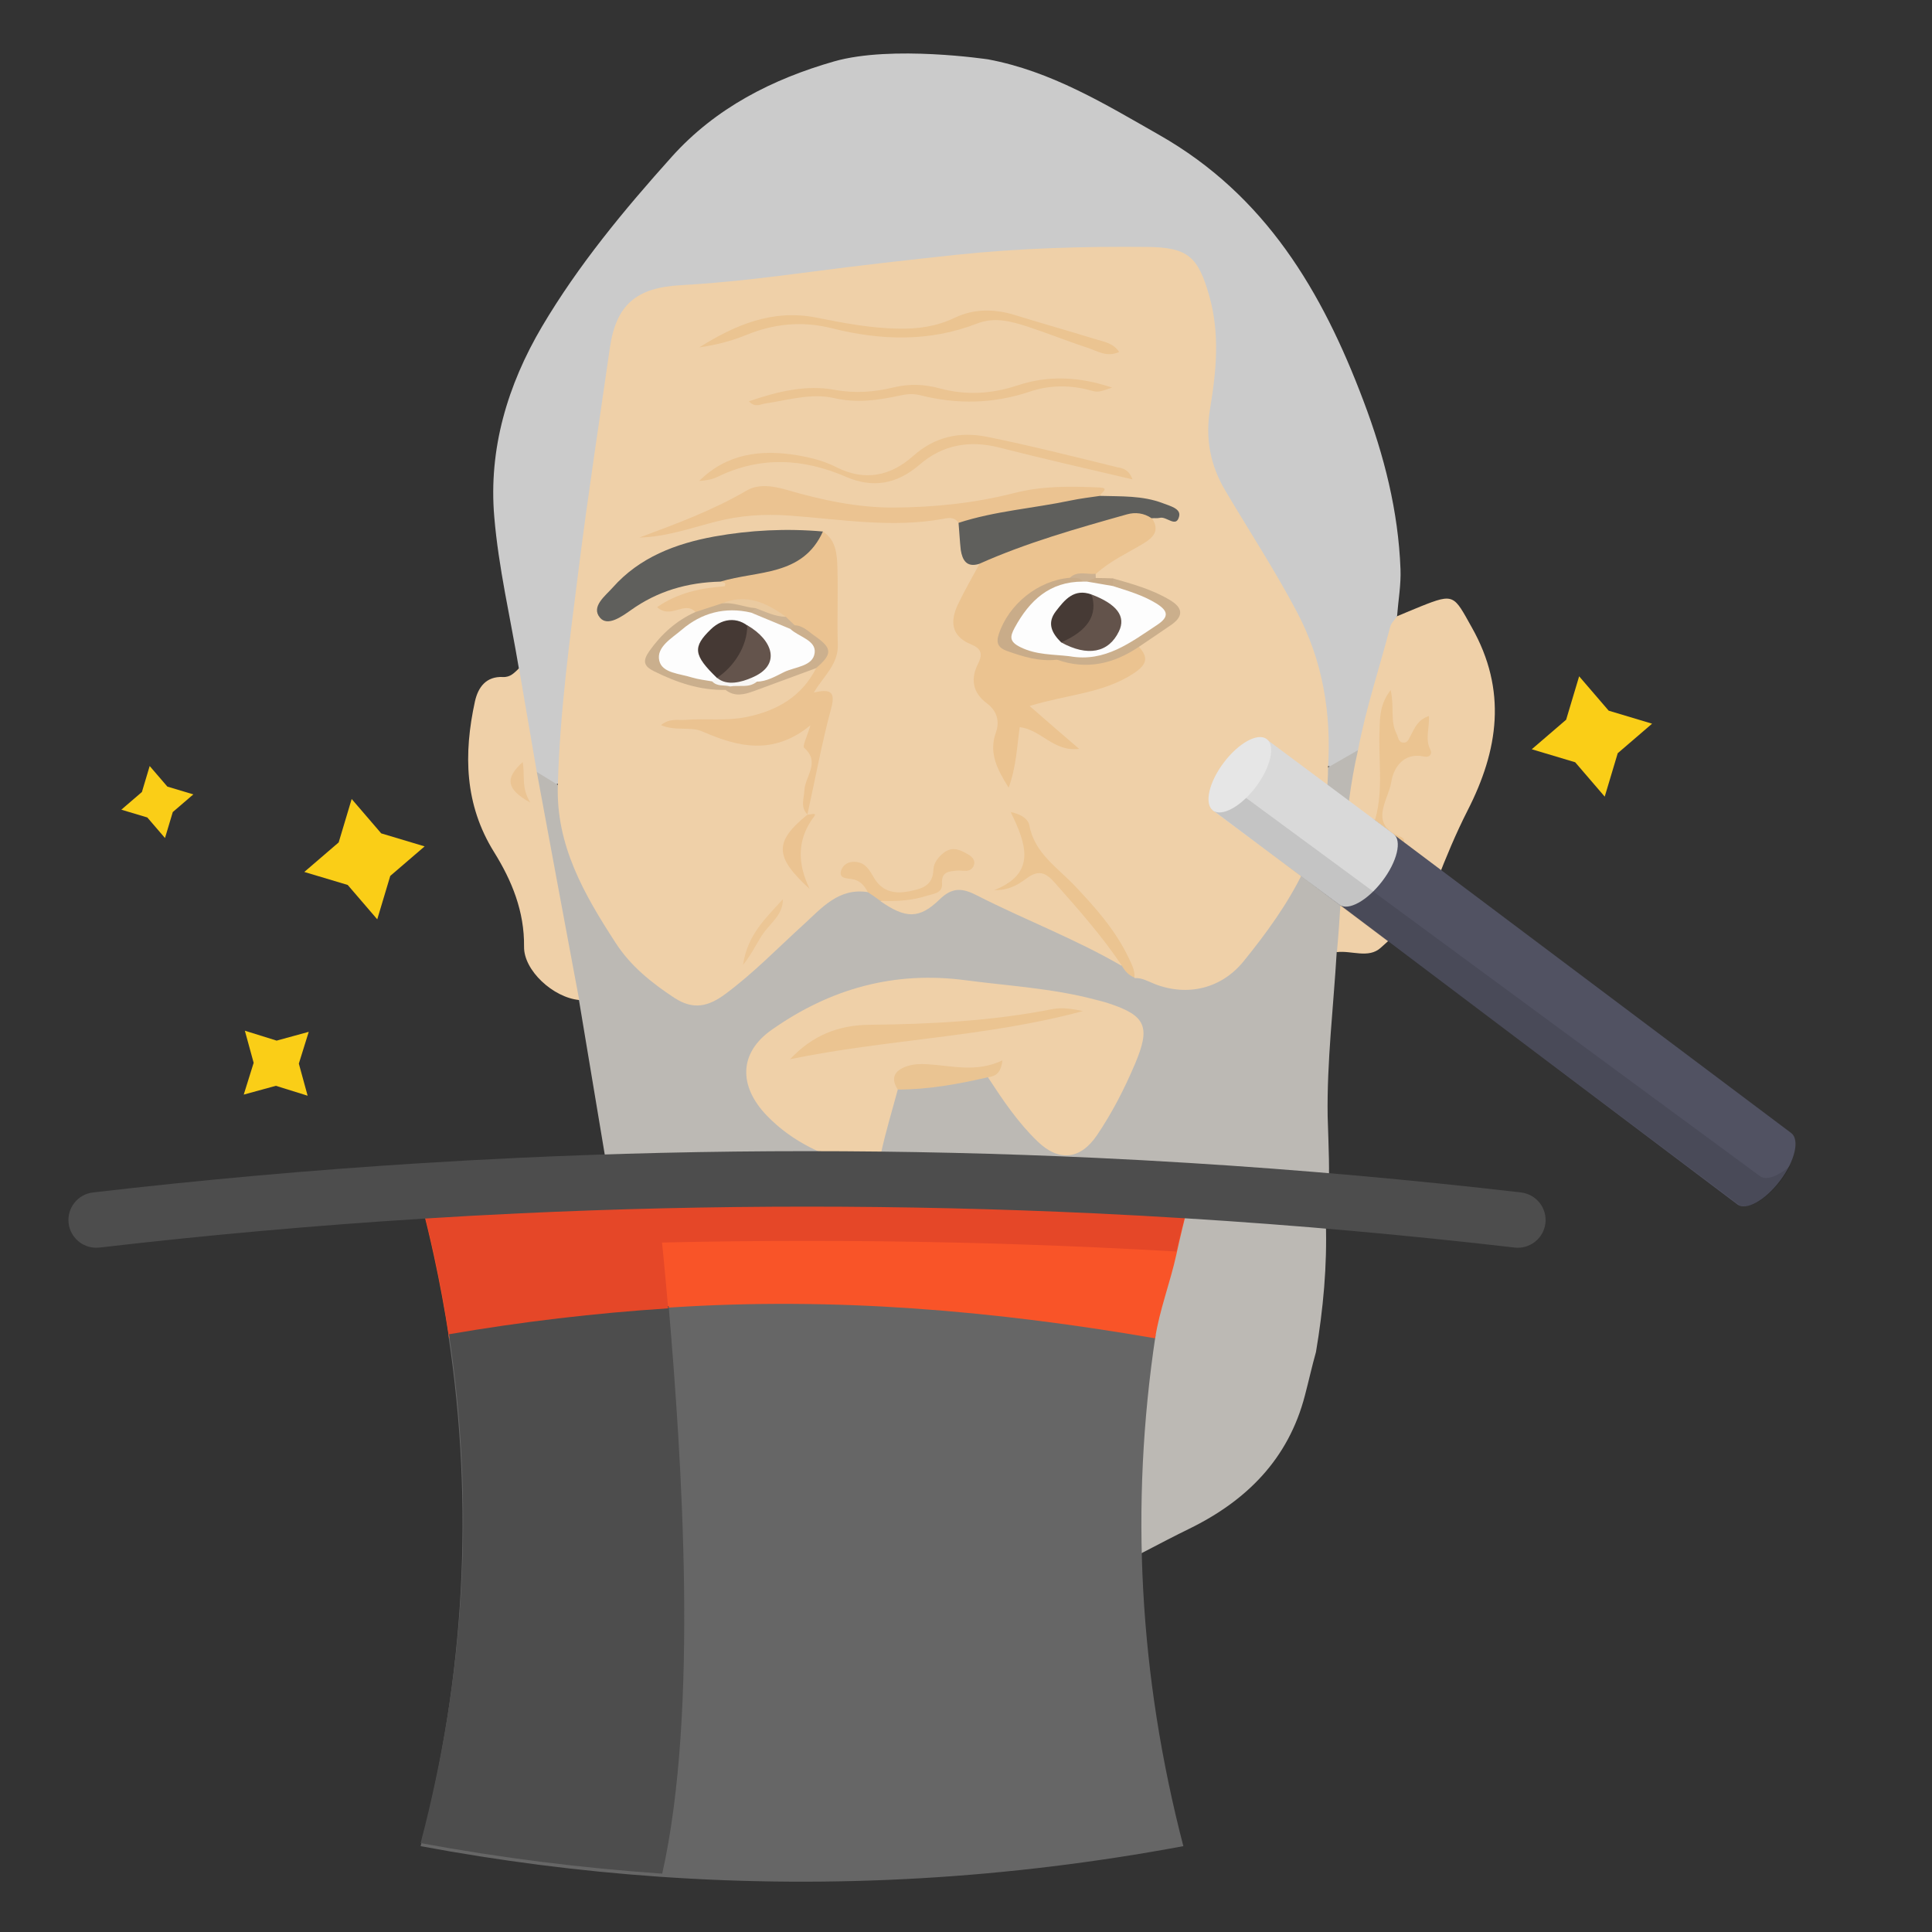 <?xml version="1.0" encoding="UTF-8"?>
<svg width="960px" height="960px" viewBox="0 0 960 960" version="1.1" xmlns="http://www.w3.org/2000/svg" xmlns:xlink="http://www.w3.org/1999/xlink">
    <rect x="0" y="0" width="960" height="960" fill="#333333" stroke="none"/>
    <!-- Generator: Sketch 47.1 (45422) - http://www.bohemiancoding.com/sketch -->
    <title>Artboard 3</title>
    <desc>Created with Sketch.</desc>
    <defs></defs>
    <g id="Page-1" stroke="none" stroke-width="1" fill="none" fill-rule="evenodd">
        <g id="Artboard-3" fill-rule="nonzero">
            <g id="victory" transform="translate(232, 26)">
                <path d="M182.5,4.5 C151.8,13.3 123.6,27.6 101.8,51.9 C78.1,78.3 55.4,105.7 37.3,136.3 C20.2,165.3 10.7,197.1 13.6,230.8 C15.7,256 21.6,280.9 25.8,306 C24.2,309.6 23.8,313.3 24.5,317.2 C26.8,330.6 28.7,344.1 32.9,357.1 C36.4,361.6 39.5,366.7 46.5,362.8 C47.6,360.9 48,358.8 48.1,356.6 C49.9,326.8 53.1,297.1 56.9,267.4 C62.2,226.4 67.7,185.5 74.6,144.8 C77.4,128.3 85.8,120.1 101.2,119.1 C144.2,116.1 186.7,109 229.5,104.6 C266,100.8 302.5,98.5 339.2,99.7 C356,100.3 361.5,105.6 365.8,121.8 C370.6,140.3 368.8,158.6 365.9,176.9 C363.4,192.5 366.7,206.5 374.5,219.9 C382.1,232.8 390.3,245.3 397.9,258.2 C410.6,279.8 421.5,302 424.2,327.5 C425.1,336.3 423.2,345.4 426.5,354 C435.2,358.4 439,350.8 444.3,346.7 C450.9,324.7 457.7,302.7 462.2,280.1 C462.8,272.3 464.2,264.6 463.9,256.8 C462.8,227.9 455.8,200.4 445.5,173.2 C425,118.8 396.8,71.1 344.1,41.1 C316.9,25.6 290.4,9.4 259,3.5 C258.9,3.5 211.3,-3.7 182.5,4.5 Z" id="Shape" fill="#CBCBCB"></path>
                <path d="M70,556.7 C73.9,578.4 78.7,599.9 83.4,621.4 C90.9,655.4 97.9,689.5 109.1,722.5 C110.9,725.9 112.1,729.6 113.7,733.1 C113.7,733.1 136.6,800 270.1,772.2 C301.8,765.6 329.9,747.8 359,733.6 C387.4,719.7 408.2,699 416.4,667.4 C418.3,660.2 419.9,652.9 421.9,645.8 C425.5,624.5 427.5,603 426.8,581.4 C426.7,577.1 426.6,572.9 428,568.8 C428.8,555.4 428.2,545.1 427.7,528.6 C427.3,501.3 430.6,474.3 432.2,447.1 C435,444 435.3,440 435.8,436.2 C438.5,413.7 439.4,391 441.6,368.5 C442.3,361.4 446.8,354.2 442.7,346.8 C437.8,349.6 432.8,352.5 427.9,355.3 C423.1,359.6 423.4,365.4 423,371.1 C420.5,406.1 399.5,431.3 377,455.2 C368.7,464 357,465.4 345.2,461 C341.5,459.6 337.9,458.2 334.1,457.3 C330.4,456.6 328.1,453.7 325.2,451.7 C302,435.7 275.1,427.3 250.3,414.5 C244.1,411.3 238.8,413.8 233.9,418.2 C225.5,425.7 216.5,427.2 207,420 C204.3,418.4 201.6,416.6 198.6,415.6 C191.4,413.5 185.4,415.9 179.6,420 C170.5,426.4 162.3,433.7 154.8,441.8 C145.8,451.5 135.2,459.3 124.5,467.1 C118.4,471.6 112.2,472 105.6,468.1 C95.8,462.2 86.6,455.4 79.8,446.1 C63.1,423.1 49.4,398.8 47.6,369.5 C47.5,367.4 47,365.3 45,363.9 C41.5,361.8 38.1,359.6 34.6,357.5 C31.4,360.9 32.7,364.8 33.4,368.6 C38.8,399.4 44.7,430 50.5,460.7 C51.2,464.6 52.7,468.2 55.7,471" id="Shape" fill="#BCB9B4"></path>
                <path d="M432.3,447.1 C435.4,413.6 435.1,379.7 442.8,346.7 C446.7,325.9 453.5,305.8 458.8,285.4 C459.3,283.5 461.1,281.9 462.2,280.2 C466.1,278.6 470,276.9 474,275.3 C490.7,268.6 490.4,269.8 499.3,285.7 C517,317 512.6,346.7 497.2,376.8 C491.4,388.2 486.5,400 481.9,411.9 C476.3,426.2 464.7,435.3 454,445 C448,450.4 439.5,446.2 432.3,447.1 Z" id="Shape" fill="#EFD0A8"></path>
                <path d="M34.7,357.4 C41.7,395.2 48.7,433.1 55.8,470.9 C42.9,469.7 28.2,456.2 28.4,444.4 C28.6,426.9 22.4,411.7 13.5,397.4 C-1.2,373.8 -1.7,348.6 4,322.5 C5.6,315.4 9.6,310 17.9,310.4 C21.7,310.6 23.6,308.2 25.9,306.1 C28.8,323.2 31.8,340.3 34.7,357.4 Z" id="Shape" fill="#EFD0A8"></path>
                <path d="M199.2,417.3 C184.7,415 176.2,425.3 167.3,433.4 C154.4,445.1 142.4,457.6 128.3,468 C119.9,474.2 112.5,475.9 103.2,469.9 C91.8,462.4 81.3,454 73.9,442.5 C58.3,418.5 44.1,393.9 45.2,363.8 C46.2,327.7 51.1,292 55.6,256.2 C60.2,219.7 65.8,183.4 71,147.1 C74.1,125.3 84.2,116.9 106.4,115.7 C127.9,114.5 149.4,111.9 170.7,109.1 C194.9,105.9 219.1,103.2 243.3,100.6 C274.8,97.3 306.3,96.4 337.8,96.7 C358.3,96.9 363.3,101.4 368.9,121.1 C374.2,139.8 372.4,158.4 369.3,176.9 C366.8,191.8 369.3,205 376.8,217.7 C388.7,237.8 401.6,257.5 412.5,278.2 C425.2,302.2 429.6,328.4 427.9,355.5 C427.9,393.7 408.8,423.5 385.9,451.7 C375.2,464.9 358.5,469.4 341.9,463 C338.6,461.7 335.5,459.8 331.8,460 C322.5,441.9 310.6,425.6 295.7,411.7 C287.1,403.7 278.9,395.3 277.5,388.7 C282.2,403.7 281.5,406.4 268.5,413.3 C268.6,413.8 269.1,413.7 269.9,413.2 C287.1,403.1 288,403.1 301.1,418.8 C307.7,426.7 314.5,434.4 320.6,442.7 C323.1,446 326.7,448.9 325.3,453.9 C302.3,440.5 277.3,431.1 253.6,419 C246.4,415.3 241.3,414.6 234.8,421 C224.7,430.8 217.9,430.4 205.5,421.8 C211.6,417.4 219.4,421.3 225.9,417.8 C228.3,416.5 232.4,416.2 232.9,413.7 C234.3,405.8 240.7,404.7 246.6,402.2 C240.6,398.4 237.4,401.6 234.7,406.6 C226.4,422.4 212,424.2 199.6,411.2 C197.4,408.9 195.7,406.1 191,407 C193.7,410.6 200.8,410.9 199.2,417.3 Z" id="Shape" fill="#EFD0A8"></path>
                <path d="M214.1,515.4 C211.3,525.9 208.1,536.3 205.8,546.9 C204.5,552.8 201.8,554.8 196.2,553.4 C178.4,549 162,541.8 149,528.3 C134.9,513.6 135.1,497.1 151.6,485.6 C180.4,465.4 212.1,456.3 248,461.1 C269.3,463.9 290.9,465.1 311.8,470.6 C314.2,471.2 316.6,471.8 319,472.6 C337.6,478.7 339.7,484.4 332,502.6 C326.7,515.1 320.6,527 313,538.2 C304.8,550.2 294.2,551.4 283.6,541.2 C273.8,531.8 266.3,520.6 258.9,509.3 C258.2,508.1 261.9,505.4 259.3,506.1 C249,508.9 239.1,505.9 229,505.4 C221.4,505.1 216,507.5 214.1,515.4 Z" id="Shape" fill="#EFD0A8"></path>
                <path d="M325.3,453.6 C315.4,438.9 303.7,425.7 292,412.5 C287.5,407.4 283.9,406.1 277.9,410.6 C273.9,413.6 269.1,416.5 262,416.3 C283.5,407.9 277.7,392.9 270.2,377.5 C276.3,378.8 279,381.4 279.5,384.2 C282.1,398 293.5,405.1 302.1,414.2 C312.3,425 322.2,436.1 328.7,449.7 C330.2,452.9 332,456 331.7,459.7 C328.7,458.6 326.8,456.3 325.3,453.6 Z" id="Shape" fill="#EBC491"></path>
                <path d="M199.2,417.3 C197.5,414 195.3,411.4 191.3,410.8 C188.7,410.4 184.6,410.6 186,406.4 C187.3,402.8 191.1,401.5 195,402.6 C199.1,403.8 200.7,407.7 202.8,411 C206.9,417.3 213.1,418.2 219.7,416.9 C225.6,415.7 231.6,414.4 231.8,406.1 C231.9,402.8 234.4,399.5 237.4,397.4 C241.7,394.4 245.5,396.5 249.3,398.7 C251.2,399.8 252.8,401.7 251.9,404 C250.3,408 246.4,406.3 243.5,406.6 C239.3,407 235.7,407.2 236.1,413.1 C236.4,417.9 231.7,418.1 228.6,419.1 C221.1,421.5 213.3,422 205.4,421.6 C203.4,420.1 201.3,418.7 199.2,417.3 Z" id="Shape" fill="#EBC492"></path>
                <path d="M214.1,515.4 C209.9,508.9 213.4,505.4 219.3,503.6 C222.3,502.7 225.6,502.6 228.7,502.8 C240.9,503.5 253,507.1 266.1,500.9 C265.3,507.6 262.4,508.8 258.8,509.3 C244.1,512.7 229.3,515.4 214.1,515.4 Z" id="Shape" fill="#EAC492"></path>
                <path d="M459,316.9 C460.9,325.2 458.7,332.2 461.9,338.5 C462.8,340.3 462.8,343 465.5,343 C467.6,343.1 468.1,340.9 469,339.4 C471,335.7 472.5,331.6 478,329.8 C478.4,335.7 476,341.2 478.7,346.4 C479.8,348.5 478.5,350.6 475.5,349.9 C465,347.7 460.3,356 459.3,362.7 C457.9,371.5 447.7,383.5 464,389.8 C465.4,390.4 466.3,391.7 465.3,393.2 C458.4,402.8 458.1,415.6 449.6,424.3 C448.2,425.8 446.6,428.1 444.4,426.6 C442.2,425.1 443.4,422.7 444.7,421 C449.5,414.9 453.4,408.6 452.6,400.3 C452.5,398.7 454,395.8 452.6,395.4 C439.4,391.6 450.2,385.4 451.4,380.9 C455.5,366.1 452.8,351.2 453.5,336.4 C453.7,330.1 453.7,323.8 459,316.9 Z" id="Shape" fill="#EBC491"></path>
                <path d="M27.7,352.7 C29,358.9 26.8,365.2 31.5,372.8 C19.3,366 19,360.6 27.7,352.7 Z" id="Shape" fill="#EBC493"></path>
                <path d="M333.9,295.4 C339.1,301 337.5,304.5 331.3,308.6 C316.3,318.5 298.6,319 279.6,324.8 C288.4,332.5 296.3,339.3 304.2,346.1 C291.5,347.7 285.6,336.7 274.7,335.3 C273.3,345.1 273,354.9 269.2,365.4 C263.4,356.1 259.2,348.1 262.9,337.8 C264.8,332.5 263.4,327.2 258.4,323.5 C251.2,318.2 250.2,311.2 254,303.8 C256.6,298.6 255.3,296.1 250.3,294.1 C240.3,289.9 240.1,282.3 244.2,273.9 C247.4,267.2 251.2,260.7 254.7,254.2 C255.1,250.3 258.2,249.1 261.2,248.1 C282.2,241 303,232.9 324.6,227.6 C330.2,226.2 336.6,224.2 340.4,231.5 C344.4,237.6 341.2,241 336.1,244.1 C328.1,248.9 319.5,252.8 312.5,259.2 C309.1,262.5 304.4,261.5 300.4,263 C284.7,263.9 276.3,274.6 268.9,286.7 C266,291.5 267,294 272.3,296.1 C279.4,298.9 286.8,298.9 294.1,300.2 C305.4,301.9 316.5,302.7 326.9,296.3 C328.9,294.9 331.3,294.1 333.9,295.4 Z" id="Shape" fill="#EBC390"></path>
                <path d="M176.9,238.1 C183.4,242.3 183.9,249.3 184.1,255.9 C184.5,268.7 183.9,281.5 184.3,294.3 C184.6,304.2 177.1,310.1 172.4,318.1 C179.8,316.5 183.5,316.9 181,326 C176.3,343.4 173.1,361.1 169.2,378.7 L169.2,378.7 C165.6,375.1 167.5,370.8 167.7,366.7 C168,359.8 175.8,352.8 167.6,345.6 C166.6,344.7 169,340.1 170.7,334.4 C152.1,349.6 134.5,345.1 117.1,337.5 C110.9,334.8 103.9,337.5 96.4,334.3 C100.9,330.7 104.9,332 108.5,331.7 C118.7,330.9 128.9,332.4 139.3,330.2 C154.5,327 166.4,320 173.6,305.9 C177.4,295.5 177.4,295.5 162.4,286.2 C160.3,284.9 158.2,283.5 156.3,281.9 C147.4,275.8 137.9,272.5 127,275.9 C122.6,277.1 118.6,280.4 113.6,278.1 C108,272.3 101.5,281.9 94.5,275.7 C104.6,268.7 115.6,266.3 127.2,265.4 C127.5,265.4 128.1,265.3 128.2,265.2 C129,263 127,263.5 126.1,263 C128,257.3 133.5,258.2 137.6,257.3 C150.3,254.6 164.3,255.1 171.3,240.8 C172.2,239 175,239.1 176.9,238.1 Z" id="Shape" fill="#EBC391"></path>
                <path d="M176.9,238.1 C166.8,260.5 144.3,257.4 126,263 C109.7,263.4 94.8,267.6 81.3,277.3 C77,280.3 69.9,285.5 66.1,280.9 C61.5,275.4 68.9,270 72.5,265.9 C85.8,250.9 103.8,244.1 122.9,240.6 C140.7,237.4 158.8,236.5 176.9,238.1 Z" id="Shape" fill="#5F5F5C"></path>
                <path d="M244.3,233.8 C242.4,230.9 239.6,231.2 236.7,231.8 C211.2,236.5 185.7,232 160.3,230.2 C147.6,229.3 135.7,230.1 123.7,233.2 C111.2,236.4 98.9,240.8 85.7,241.1 C104,234.3 122.2,227.6 139.1,217.7 C145,214.3 152.3,215.5 158.9,217.4 C176.3,222.5 194.3,226.3 212.1,226.2 C232.1,226.1 252.4,224 271.9,219 C285.9,215.4 299.8,215.6 313.9,216.2 C320,216.4 314.9,218.8 314.6,220.3 C313.2,222.6 310.9,223.9 308.5,224.3 C288.4,227.3 268.7,232.2 248.5,234.5 C247.1,234.7 245.7,234.4 244.3,233.8 Z" id="Shape" fill="#EBC391"></path>
                <path d="M244.3,233.8 C262.4,227.9 281.5,226.6 300,222.7 C304.8,221.7 309.7,221.1 314.6,220.4 C325.1,220.7 335.7,220.2 345.7,224 C349.3,225.4 354.9,226.7 353.9,230.6 C352.5,236.5 347.7,230.5 344.4,231.3 C343.1,231.6 341.6,231.4 340.2,231.5 C336.4,228.9 332.1,228.4 327.9,229.6 C303.1,236.6 278.2,243.6 254.5,254.2 C248.3,256.1 246.2,252.3 245.4,247.3 C244.9,242.9 244.7,238.3 244.3,233.8 Z" id="Shape" fill="#5F5F5C"></path>
                <path d="M330.7,212.2 C307.8,206.8 286.1,201.9 264.6,196.4 C249.7,192.6 236.3,195 224.8,205 C213.6,214.6 201.7,216.7 188.3,210.9 C167,201.7 145.7,200.6 124.4,211 C121.7,212.3 118.5,212.8 115.4,213 C129.1,199.4 146,197.2 164,200.2 C170.6,201.3 177.4,203 183.3,206 C197.7,213.4 210.6,210.5 221.7,200.6 C232.6,190.9 244.9,188.4 258.2,191 C280,195.4 301.7,200.9 323.3,206.2 C325.9,206.6 329,207.4 330.7,212.2 Z" id="Shape" fill="#EBC492"></path>
                <path d="M324.1,148.9 C318,151.7 313.2,148.4 308.4,146.8 C298.3,143.5 288.4,139.5 278.3,136.2 C270.2,133.6 262.1,131.4 253.4,134.8 C229.7,144 205.5,143.2 181.3,137.1 C166.6,133.4 152.6,134.8 138.7,140.5 C131.3,143.5 123.5,145.5 115.5,146.6 C133.2,135.5 151.8,127.5 173.6,131.8 C187.1,134.5 200.6,137.1 214.5,137.3 C224.3,137.5 233.4,136.2 242.4,131.9 C252,127.3 262.2,127.4 272.5,130.6 C285.7,134.7 299,138.4 312.2,142.5 C316.4,143.8 321.2,144.4 324.1,148.9 Z" id="Shape" fill="#EBC491"></path>
                <path d="M140.1,173.4 C154.4,168.5 168.6,165.1 182.7,167.7 C193,169.6 202.5,168.8 212,166.5 C220,164.6 227.3,164.9 235,167 C248,170.5 260.6,169.8 273.6,165.5 C288.6,160.5 304,161 320.6,166.6 C313.8,168.9 313.7,169 309.9,168 C299.8,165.2 289.4,165.3 279.7,168.6 C261.6,174.7 243.5,175 225.3,170.4 C221.6,169.5 218.5,169.8 214.9,170.6 C204.2,172.9 193.7,174.4 182.4,171.8 C171,169.2 159.2,172.9 147.7,174.6 C145.5,175 143.2,176.6 140.1,173.4 Z" id="Shape" fill="#EBC492"></path>
                <path d="M333.9,295.4 C321.3,303.9 307.9,307 293.2,301.8 C294.8,299.5 297.3,298.9 299.7,298 C314.6,298.5 327.2,293 338.8,284 C343.7,280.2 343.4,277.7 338.4,274.5 C332.7,270.8 325.3,270.8 320.4,265.7 C319.8,264.1 319.8,262.7 321,261.4 C330.8,264.2 340.6,266.9 349.4,272.2 C355.4,275.8 356.4,279.8 350.4,284.2 C344.9,288 339.4,291.7 333.9,295.4 Z" id="Shape" fill="#CBAF8C"></path>
                <path d="M113.6,278.1 C117.9,276.7 122.2,275.3 126.5,273.9 C132.2,271.8 137.6,273.1 143,275.2 C144.6,276.7 143.9,278 142.6,279.2 C139.3,281.1 135.7,279.9 132.2,280 C120.2,280.4 110.4,285.7 102.4,294.5 C97.9,299.4 98.2,303.2 104.9,305.6 C110.6,307.6 116.3,309.5 122.3,310.7 C125.3,311.7 128.6,311.9 131,314.3 C131.2,316.2 130.9,317.5 128.5,316.8 C115.8,317.1 104.2,313.1 92.9,307.5 C87.9,305 87.2,302.5 90.6,297.6 C96.6,289.1 104,282.4 113.6,278.1 Z" id="Shape" fill="#CAAF8D"></path>
                <path d="M128.5,316.8 C129.3,316.2 130,315.6 130.8,315 C133.7,310.8 138.6,312.4 142.3,310.8 C149.3,309.1 155.8,306.2 162.2,303.3 C170.5,299.5 170.6,298.3 163.8,291.8 C162.3,290.3 160.6,288.9 160,286.8 C160.2,285.1 160.6,283.8 162.8,284.7 C167.1,284.8 169.9,288 173,290.1 C181.7,296.2 181.6,299 173.5,306 C163.2,309.8 152.9,313.6 142.6,317.4 C137.9,319.1 133.1,320.4 128.5,316.8 Z" id="Shape" fill="#CCB08E"></path>
                <path d="M169.2,378.8 C170.5,378.8 174.1,377.6 172.6,379.6 C163.9,391.1 164.2,403 170.3,415.7 C152.7,399.7 152.7,392.2 169.2,378.8 C169.3,378.7 169.2,378.8 169.2,378.8 Z" id="Shape" fill="#EBC391"></path>
                <path d="M157,420.8 C157.1,428 151.7,432 148.1,436.7 C144.4,441.5 142.3,447.1 137.2,453.5 C139.4,438.2 148.9,429.9 157,420.8 Z" id="Shape" fill="#ECC695"></path>
                <path d="M321,261.4 C321,262.7 321,263.9 321,265.2 C316.2,268.5 312,266.4 307.9,263.6 C307.9,259.9 309.8,259.8 312.5,261.2 C315.4,261.2 318.2,261.3 321,261.4 Z" id="Shape" fill="#C9AC89"></path>
                <path d="M312.5,261.1 C311.1,261.7 309.6,262.3 308.2,262.9 C307.6,263.7 306.8,264.1 305.8,264.1 C303.4,263.7 301.1,263.2 299.6,261.1 C303.4,257.4 308.1,259.6 312.4,259.1 C312.4,259.8 312.5,260.5 312.5,261.1 Z" id="Shape" fill="#CCB191"></path>
                <path d="M160.6,500.3 C171.7,488.5 184.5,483.3 200.4,483.2 C230.8,482.9 261.1,481.3 291.1,475.4 C295.9,474.5 301,475.3 306.1,476.4 C258.4,489.3 208.7,490.4 160.6,500.3 Z" id="Shape" fill="#EBC491"></path>
                <path d="M299.6,261.1 C301.9,261.2 304.4,260.7 306.1,263 C303.6,266.6 299.4,266.9 295.7,267.5 C284.8,269.5 280.4,278.2 275.7,286.4 C272.8,291.5 277.4,292.8 280.8,294.8 C286.7,298.3 294.4,294.7 299.7,300 C298,302.1 295.5,301.6 293.2,301.8 C284.4,302.8 276.3,300.3 268.2,297.4 C264.1,295.9 262.8,293.5 264.3,289.1 C269.2,274.2 283.9,262.4 299.6,261.1 Z" id="Shape" fill="#C9AC89"></path>
                <path d="M143.5,276.2 C137.8,275.8 132.4,273 126.5,273.9 C138.7,268.8 148.8,273.4 158.5,280.5 C152.2,283.9 147.4,281.6 143.5,276.2 Z" id="Shape" fill="#EACAA0"></path>
                <path d="M143.5,276.2 C148.4,278 153.1,280.4 158.5,280.5 C159.9,281.9 161.4,283.3 162.8,284.6 C162.1,285.2 161.4,285.8 160.7,286.5 C152.9,286.9 145.7,285.9 141.2,278.4 C142,277.7 142.8,276.9 143.5,276.2 Z" id="Shape" fill="#CDB393"></path>
                <path d="M299.6,300.1 C291.3,299.1 283,299.5 275.1,295.6 C269.6,292.9 269.7,290.5 272.2,285.9 C279.6,272.3 289.6,263 306,263 C306.7,263 307.5,263 308.2,263 C312.5,263.7 316.7,264.5 321,265.2 C328.4,267.6 335.8,269.7 342.5,273.8 C348.3,277.4 349.2,280.4 343,284.5 C329.8,293.2 317.1,303.2 299.6,300.1 Z" id="Shape" fill="#FDFDFD"></path>
                <path d="M141.2,278.4 C147.7,281.1 154.2,283.8 160.7,286.5 C164.9,290.5 173.6,292.1 172.8,298.4 C172,305.1 163.2,305.3 157.7,307.9 C153.4,310 149,312.7 143.9,312.7 C142,313.8 141.2,312.7 140.7,311 C140.8,309.1 141.9,307.7 142.9,306.2 C148.7,296.7 148.3,295.2 138.4,288.5 C132.2,283.9 126.7,284.5 121.5,290.2 C116.1,296 118.1,301.1 122.6,306.1 C123.8,307.4 124.8,308.9 125.1,310.7 C124.7,312.4 124,313.6 122,312.6 C118.6,312 115,311.6 111.7,310.6 C105.8,308.7 97,308.5 95.6,302.3 C94,295.5 101.9,291.1 106.8,286.9 C116.6,278.5 128.3,275.4 141.2,278.4 Z" id="Shape" fill="#FDFDFD"></path>
                <path d="M121.9,312.6 C122.7,312 123.5,311.4 124.3,310.8 C124.9,309.9 125.8,309.5 126.9,309.4 C131.7,310.9 137,306.8 141.5,310.9 C142.3,311.5 143.2,312.2 144,312.8 C140,316 135.2,314.3 130.8,315.1 C127.8,314.2 124.4,315.3 121.9,312.6 Z" id="Shape" fill="#F7F6F4"></path>
                <path d="M310.4,269.4 C323,274.2 327.6,280.3 324,287.7 C318.9,298.4 308.4,300.4 295.3,293.2 C301,285.8 311,280.9 310.4,269.4 Z" id="Shape" fill="#63534B"></path>
                <path d="M310.4,269.4 C313.6,279.5 308.6,287.4 295.3,293.2 C290.7,288.7 288.1,283.7 292.6,277.8 C297,272.1 301.6,266.2 310.4,269.4 Z" id="Shape" fill="#463A35"></path>
                <path d="M126.3,310.5 C125.6,310.5 125,310.6 124.3,310.9 C112.5,299.5 112.1,295.5 121.2,286.7 C127.6,280.5 136,280.5 141.8,287.1 C145.4,298 137.7,307.3 126.3,310.5 Z" id="Shape" fill="#453934"></path>
                <path d="M124.3,310.8 C132.7,305.3 139.4,295 139.3,284.7 C152,292 156.6,304.6 141.4,310.8 C136.8,312.8 129.3,315.1 124.3,310.8 Z" id="Shape" fill="#64544C"></path>
            </g>
            <g id="magician" transform="translate(34, 227)">
                <path d="M554,690.343 C467.136,706.53 380.274,711.587 293.43,705.516 C253.954,702.766 214.478,697.708 175,690.343 C196.983,605.7 201.581,521.074 188.778,436.43 C222.976,392.76 305.717,391.867 342.324,389.486 C422.84,384.263 459.668,422.513 540.203,436.43 C527.419,521.074 532.017,605.698 554,690.343 Z" id="Shape" fill="#666666"></path>
                <path d="M557,365.906 L556.703,370.639 C554.464,379.218 552.39,387.818 550.52,396.397 C547.484,410.264 542.082,424.133 539.99,438 C458.943,424.058 380.445,417.438 299.418,422.671 C262.579,425.056 226.002,431.658 189.163,438 C187.07,424.187 184.516,410.356 181.498,396.526 C179.61,387.891 177.536,379.274 175.297,370.639 L175,366.054 C191.18,365.018 207.378,364.131 223.576,363.372 C246.771,362.282 269.986,361.45 293.2,360.895 C365.731,359.138 438.299,359.97 510.774,363.372 C526.196,364.093 541.597,364.944 557,365.906 Z" id="Shape" fill="#F95428"></path>
                <g id="Group" transform="translate(410.32, 171.186) rotate(-102) translate(-410.32, -171.186) translate(315.82, -205.314)" fill="#FACE17">
                    <polygon id="Shape" points="53.95 691.766 64.756 711.523 84.513 722.328 64.756 733.134 53.95 752.891 43.145 733.134 23.387 722.328 43.145 711.523"></polygon>
                    <polygon id="Shape" points="121.125 82.497 131.93 102.254 151.688 113.06 131.93 123.865 121.125 143.623 110.319 123.865 90.563 113.06 110.319 102.254"></polygon>
                    <polygon id="Shape-Copy" transform="translate(31.066, 49.101) rotate(-32) translate(-31.066, -49.101) " points="31.066 26.649 39.003 41.163 53.518 49.101 39.003 57.039 31.066 71.554 23.127 57.039 8.614 49.101 23.127 41.163"></polygon>
                    <polygon id="Shape" points="170.291 0 176.758 11.825 188.582 18.291 176.758 24.758 170.291 36.582 163.825 24.758 152 18.291 163.825 11.825"></polygon>
                </g>
                <path d="M557,365.658 L556.703,370.193 C554.464,378.414 552.39,386.654 550.52,394.875 C537.283,394.096 524.028,393.422 510.774,392.82 C415.084,388.515 319.248,388.515 223.576,392.82 C209.544,393.459 195.511,394.166 181.498,395 C179.61,386.726 177.536,378.469 175.297,370.195 L175,365.801 C191.18,364.808 207.378,363.959 223.576,363.232 C246.771,362.187 269.986,361.389 293.2,360.858 C365.731,359.174 438.299,359.971 510.774,363.232 C526.196,363.921 541.597,364.736 557,365.658 Z" id="Shape" fill="#E54728"></path>
                <path d="M295.05,704 C255.034,701.251 215.018,696.195 175,688.833 C197.284,604.219 201.945,519.622 188.967,435.007 C226.074,428.679 261.145,424.38 298.253,422 C304.705,497.556 313.25,623.169 295.05,704 Z" id="Shape" fill="#4D4D4D"></path>
                <path d="M298,423.114 C261.662,425.465 225.307,429.749 188.97,436 C185.629,413.874 181.063,391.731 175.293,369.605 L175,365.085 C190.96,364.065 206.937,363.19 222.914,362.442 C245.794,361.367 268.692,360.547 291.591,360 C291.591,359.998 294.785,385.149 298,423.114 Z" id="Shape" fill="#E54728"></path>
                <path d="M13.829,392.995 C6.901,392.995 0.918,387.827 0.095,380.81 C-0.792,373.249 4.645,366.402 12.239,365.521 C66.059,359.262 120.652,354.385 174.507,351.027 C190.263,350.022 206.641,349.12 223.164,348.35 C318.603,343.884 415.397,343.883 510.853,348.35 C525.805,349.047 541.388,349.898 557.163,350.879 C612.004,354.271 667.385,359.196 721.76,365.521 C729.354,366.403 734.793,373.251 733.905,380.812 C733.018,388.373 726.142,393.799 718.548,392.903 C664.67,386.636 609.794,381.755 555.444,378.395 C539.806,377.42 524.371,376.579 509.559,375.888 C414.964,371.46 319.044,371.46 224.465,375.888 C208.096,376.65 191.878,377.542 176.259,378.541 C122.877,381.872 68.782,386.702 15.453,392.903 C14.907,392.964 14.364,392.995 13.829,392.995 Z" id="Shape" fill="#4D4D4D"></path>
            </g>
            <g id="magic" transform="translate(743.039, 480.039) rotate(-8) translate(-743.039, -480.039) translate(607.539, 344.539)">
                <path d="M85.42,54.587 L50.183,81.585 L238.105,269.524 C241.947,273.366 252.095,269.447 260.771,260.771 C269.448,252.095 273.366,241.946 269.524,238.104 L85.42,54.587 Z" id="Shape" fill="#515262"></path>
                <path d="M7,39.132 L63.036,94.538 C66.886,98.345 77.055,94.461 85.749,85.864 C94.444,77.268 98.371,67.213 94.522,63.407 L38.486,8 L7,39.132 Z" id="Shape" fill="#D9D9D9"></path>
                <path d="M251.076,257.072 L22.205,33.314 L8.012,39.99 L238.587,269.524 C242.441,273.367 252.622,269.446 261.326,260.768 C263.545,258.556 265.452,256.248 267,253.974 C260.332,258.486 253.948,259.936 251.076,257.072 Z" id="Shape" fill="#000000" opacity="0.1"></path>
                <ellipse id="Oval" fill="#E6E6E6" transform="translate(22.981, 23.681) rotate(-135) translate(-22.981, -23.681) " cx="22.981" cy="23.681" rx="10" ry="22.2"></ellipse>
            </g>
        </g>
    </g>
</svg>